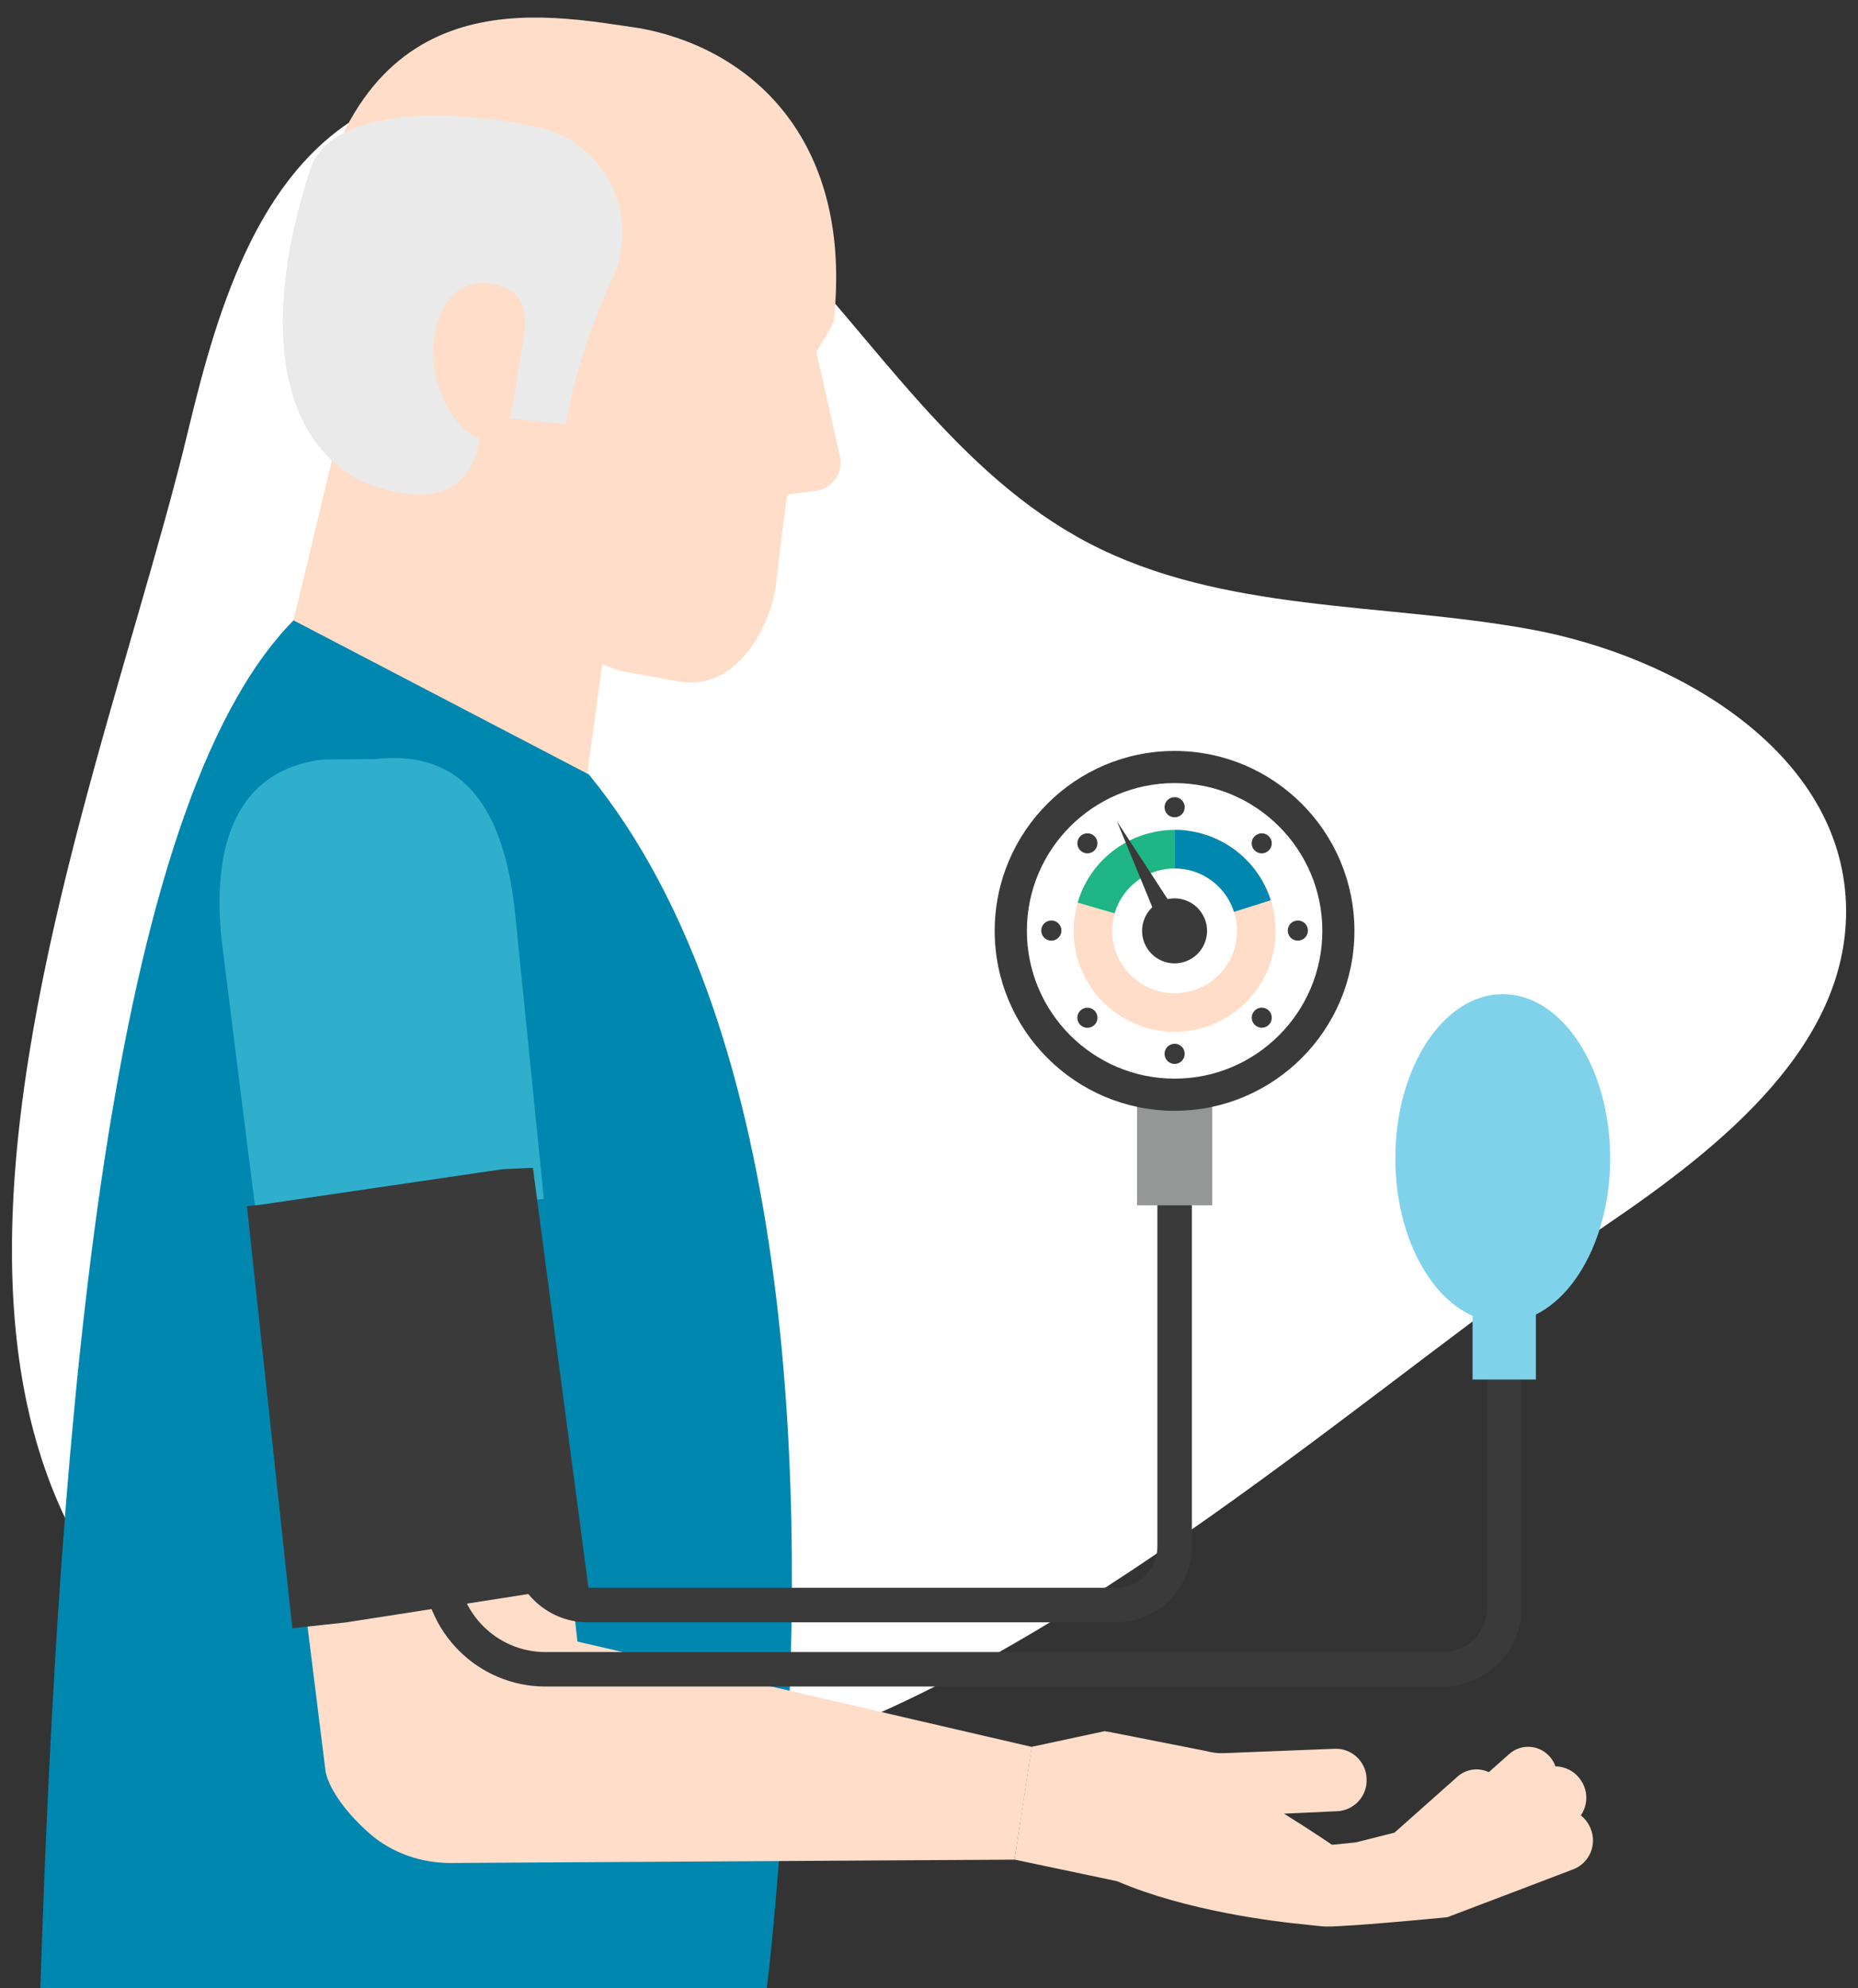 <?xml version="1.0" encoding="utf-8"?>
<!-- Generator: Adobe Illustrator 24.1.0, SVG Export Plug-In . SVG Version: 6.00 Build 0)  -->
<svg version="1.1" id="Layer_1" xmlns="http://www.w3.org/2000/svg" xmlns:xlink="http://www.w3.org/1999/xlink" x="0px" y="0px"
	 viewBox="0 0 311.66 333.35" style="enable-background:new 0 0 311.66 333.35;" xml:space="preserve">
<rect x="0" y="0" width="311.66" height="333.35" fill="#333333" stroke="none"/>
<style type="text/css">
	.st0{fill:#FFFFFF;}
	.st1{fill:#FFDDC9;}
	.st2{fill:#0087B0;}
	.st3{fill:#EAEAEA;}
	.st4{fill:#2FAFCC;}
	.st5{fill:#3A3A3A;}
	.st6{fill:#959696;}
	.st7{fill:#1FB584;}
	.st8{fill:#80D2EB;}
</style>
<g>
	<path class="st0" d="M269.49,205.37c19.4-13.17,41.01-30.45,40.15-53.88c-0.92-25.29-28.06-41.43-52.96-45.97
		c-24.9-4.54-51.66-2.74-74.09-14.47c-21.99-11.5-35.69-33.86-52.89-51.74c-17.2-17.88-43.73-32.22-66.15-21.6
		c-19.72,9.34-26.9,33.25-31.98,54.46C22.56,109.75,2.38,162.5,2.01,208.36c-0.29,35.67,11.4,67.17,49.64,84.11
		c28.14,12.46,56.64,9.84,84.32-0.48C185.26,273.61,231.98,230.83,269.49,205.37z"/>
	<g>
		<path class="st1" d="M49.23,104.02l15.19-63.2c18.85,2.13,40.32,10.97,44.79,10.61l-13,95.19
			C96.2,146.62,59.65,124.43,49.23,104.02z"/>
		<path class="st2" d="M6.76,333.4h121.85c0.85-6.35,2-20.05,2.88-32.28c3.38-46.89,2.97-127.72-32.72-171.26l-49.53-25.84
			C18.2,135.45,9.94,236.92,6.76,333.4z"/>
		<g>
			<path class="st1" d="M53.78,70.1c-2.32-9.5-2.78-20.2-1.65-30.03c7.89-44.39,38.89-37.71,55.42-35.3
				c19.2,3.66,35.57,19.36,32.29,49.19c-1.4,2.77-2.92,4.99-2.92,4.99l3.96,17.51c0.65,2.88-1.41,5.67-4.36,5.9l-4.44,0.55
				c-0.52,2.98-2.01,15.85-2.01,15.85c-1.37,7.51-7.03,17.06-16.12,15.53l-9.56-1.73c-11.43-3-26.94-19.37-23.32-38.9
				C74.15,71.8,55.48,77.07,53.78,70.1z"/>
			<path class="st3" d="M52.11,28.26c3.52-10.49,24.05-9.99,38.1-6.93c11.18,2.43,17.26,14.62,12.62,25.07
				c-2.74,6.18-5.86,13.66-7.98,24.68c-4.48-0.3-4.48-0.3-9.39-0.95c-2-3.39-7.2-15.21-7.2-15.21S90.2,91.82,61.03,80.9
				C44.38,72.67,45.13,49.09,52.11,28.26z"/>
			<path class="st1" d="M72.74,57.11c-0.99,6.99,3.76,15.9,8.34,16.55c4.57,0.65,4.87-5.09,5.93-12.07c0.7-4.62,2.8-11.03-2-13.2
				C80.8,46.49,74.19,46.86,72.74,57.11z"/>
		</g>
		<path class="st1" d="M222.93,309.39l4.47-0.45l6.51-1.64l10.58-9.4c1.48-1.32,3.55-1.54,5.24-0.74l3.43-3.05
			c1.97-1.75,4.99-1.57,6.75,0.4l0.06,0.07c0.43,0.48,0.74,1.02,0.94,1.6c1.66,0.03,3.28,0.85,4.27,2.34l0.06,0.09
			c1.57,2.4,0.9,5.61-1.49,7.18l-17.01,11.15c-0.05,0.03-0.11,0.05-0.16,0.08c-0.16,0.1-0.33,0.18-0.5,0.26
			c-0.15,0.07-0.3,0.14-0.45,0.19c-0.15,0.05-0.3,0.09-0.46,0.13c-0.19,0.05-0.37,0.09-0.56,0.12c-0.06,0.01-0.11,0.03-0.17,0.04
			l-20.22,2.12c-2.85,0.3-5.4-1.77-5.7-4.62l-0.01-0.1C218.2,312.32,220.09,309.69,222.93,309.39z"/>
		<path class="st1" d="M43.24,205.97l8.35,66.79l3.03,24.37c0.73,3.29,3.85,7.23,7.41,10.35c3.76,3.26,8.67,4.94,13.64,4.91
			l94.51-0.56l1.15-7.47l1.76-11.43l-76.23-17.67l-0.62-5.53l-6.82-69.2l-45.23,5.29L43.24,205.97z"/>
		<path class="st4" d="M37.39,159.34l4.41,35.19l0.97,7.58l0.47,3.85l0.94-0.15l39.23-4.29l7.82-0.47l-4.94-48.98
			c-1.88-15.49-7.9-26.54-23.37-24.78l-8.59,0.06C38.56,129.15,35.31,143.56,37.39,159.34z"/>
		<path class="st1" d="M170.17,311.82l17.2,3.62c11.64,5,26.46,6.79,31.78,7.29c1.29,0.12,2.53,0.32,3.44,0.32
			c1.12,0,2.82-0.12,4.79-0.24c6.38-0.44,15.37-1.32,15.37-1.32c0.06,0,21.25-8.08,21.25-8.08c2.65-1.09,3.91-4.12,2.82-6.76
			l-0.03-0.09c-1.09-2.67-4.12-3.94-6.76-2.85l-17.64,7.23l-18.87-1.53c0,0-3.29-2.29-8.14-5.29l8.91-0.41
			c2.85-0.12,5.09-2.56,4.94-5.41v-0.12c-0.12-2.85-2.56-5.09-5.41-4.94l-18.49,0.73c-1.03,0.06-2.03-0.09-3-0.35l-15.67-3.09
			c-0.06,0-0.12-0.03-0.18-0.03l-0.06-0.03c-0.38-0.06-0.76-0.12-1.15-0.18l-12.2,2.62l-1.76,11.43L170.17,311.82z"/>
		<path class="st5" d="M187.23,272.02c7,0,12.69-5.69,12.69-12.69v-65.82h-5.78v65.82c0,3.81-3.1,6.91-6.91,6.91H98.47
			c-1.83-0.02-3.58-0.77-4.91-2.1c-1.31-1.32-2.02-3.01-2-4.77l-5.78-0.07c-0.04,3.33,1.27,6.49,3.68,8.92
			c2.41,2.42,5.59,3.77,8.97,3.81H187.23z"/>
		<g>
			<rect x="190.73" y="184.92" class="st6" width="12.6" height="17.19"/>
			<path class="st5" d="M166.85,156.09c0-16.64,13.53-30.17,30.17-30.17c16.64,0,30.17,13.53,30.17,30.17s-13.53,30.17-30.17,30.17
				C180.39,186.26,166.85,172.73,166.85,156.09z M172.25,156.09c0,13.66,11.11,24.78,24.78,24.78c13.66,0,24.78-11.12,24.78-24.78
				c0-13.66-11.11-24.78-24.78-24.78C183.36,131.31,172.25,142.43,172.25,156.09z"/>
			<g>
				<path class="st7" d="M197.2,139.16c-0.06,0-0.12,0-0.18,0c-6.05,0-11.64,3.23-14.67,8.47c-0.7,1.22-1.24,2.5-1.62,3.82
					l6.22,1.77c0.23-0.82,0.57-1.61,1-2.36c1.87-3.24,5.32-5.23,9.06-5.23c0.04,0,0.07,0,0.11,0L197.2,139.16z"/>
				<path class="st1" d="M180.77,151.35c-1.28,4.38-0.75,9.16,1.59,13.2c3.03,5.24,8.62,8.47,14.67,8.47s11.64-3.23,14.67-8.47
					c3.03-5.24,3.03-11.69,0-16.93c-3.02-5.24-8.62-8.47-14.67-8.47v6.47c3.74,0,7.19,1.99,9.06,5.23c1.87,3.24,1.87,7.23,0,10.47
					c-1.87,3.24-5.32,5.23-9.06,5.23s-7.19-1.99-9.06-5.23c-1.45-2.5-1.77-5.45-0.98-8.16L180.77,151.35z"/>
				<path class="st2" d="M213.16,150.95c-0.36-1.15-0.86-2.26-1.47-3.33c-3.02-5.24-8.62-8.47-14.67-8.47v6.47
					c3.74,0,7.19,1.99,9.06,5.23c0.38,0.66,0.68,1.35,0.91,2.06L213.16,150.95z"/>
			</g>
			<g>
				<g>
					<path class="st5" d="M217.7,154.35c-0.93,0-1.69,0.75-1.69,1.69s0.75,1.69,1.69,1.69c0.93,0,1.69-0.75,1.69-1.69
						S218.63,154.35,217.7,154.35z"/>
					<path class="st5" d="M176.35,154.35c-0.93,0-1.69,0.75-1.69,1.69s0.75,1.69,1.69,1.69s1.69-0.75,1.69-1.69
						S177.28,154.35,176.35,154.35z"/>
				</g>
				<g>
					<path class="st5" d="M195.34,135.36c0,0.93,0.75,1.69,1.69,1.69c0.93,0,1.69-0.75,1.69-1.69s-0.75-1.69-1.69-1.69
						C196.09,133.67,195.34,134.43,195.34,135.36z"/>
					<path class="st5" d="M195.34,176.71c0,0.93,0.75,1.69,1.69,1.69c0.93,0,1.69-0.75,1.69-1.69s-0.75-1.69-1.69-1.69
						C196.09,175.03,195.34,175.78,195.34,176.71z"/>
				</g>
			</g>
			<g>
				<g>
					<path class="st5" d="M212.84,169.46c-0.66-0.66-1.73-0.66-2.38,0c-0.66,0.66-0.66,1.73,0,2.38c0.66,0.66,1.73,0.66,2.38,0
						C213.49,171.19,213.49,170.12,212.84,169.46z"/>
					<path class="st5" d="M183.59,140.22c-0.66-0.66-1.73-0.66-2.38,0c-0.66,0.66-0.66,1.73,0,2.38c0.66,0.66,1.73,0.66,2.38,0
						C184.25,141.95,184.25,140.88,183.59,140.22z"/>
				</g>
				<g>
					<path class="st5" d="M210.45,140.22c-0.66,0.66-0.66,1.73,0,2.38c0.66,0.66,1.73,0.66,2.38,0c0.66-0.66,0.66-1.73,0-2.38
						C212.18,139.57,211.11,139.57,210.45,140.22z"/>
					<circle class="st5" cx="182.4" cy="170.66" r="1.69"/>
				</g>
			</g>
			<g>
				<path class="st5" d="M192.2,158.63c1.4,2.66,4.7,3.69,7.36,2.28c2.66-1.4,3.69-4.7,2.28-7.36c-1.4-2.66-4.7-3.69-7.36-2.28
					S190.8,155.97,192.2,158.63z"/>
				<polygon class="st5" points="198.46,154.76 187.37,137.75 195.11,156.53 				"/>
			</g>
		</g>
		<path class="st5" d="M91.49,282.8h150.52c7.28,0,13.21-5.92,13.21-13.2v-80.68h-5.78v80.68c0,4.09-3.33,7.42-7.42,7.42H91.49
			c-8.13,0-14.75-6.62-14.75-14.75v-6.8h-5.78v6.8C70.96,273.59,80.17,282.8,91.49,282.8z"/>
		<rect x="247.01" y="216.15" class="st8" width="10.62" height="15.17"/>
		<path class="st8" d="M252.07,166.7c-9.95,0-18.02,12.33-18.02,27.53c0,15.2,8.07,27.53,18.02,27.53
			c9.95,0,18.02-12.33,18.02-27.53C270.09,179.03,262.02,166.7,252.07,166.7z"/>
		<polygon class="st5" points="41.42,202.26 49.03,273.02 51.59,272.75 58,272.05 92.24,266.73 98.75,266.55 89.39,195.82 
			84.24,196.06 43.39,202.06 42.77,202.11 		"/>
	</g>
</g>
</svg>
